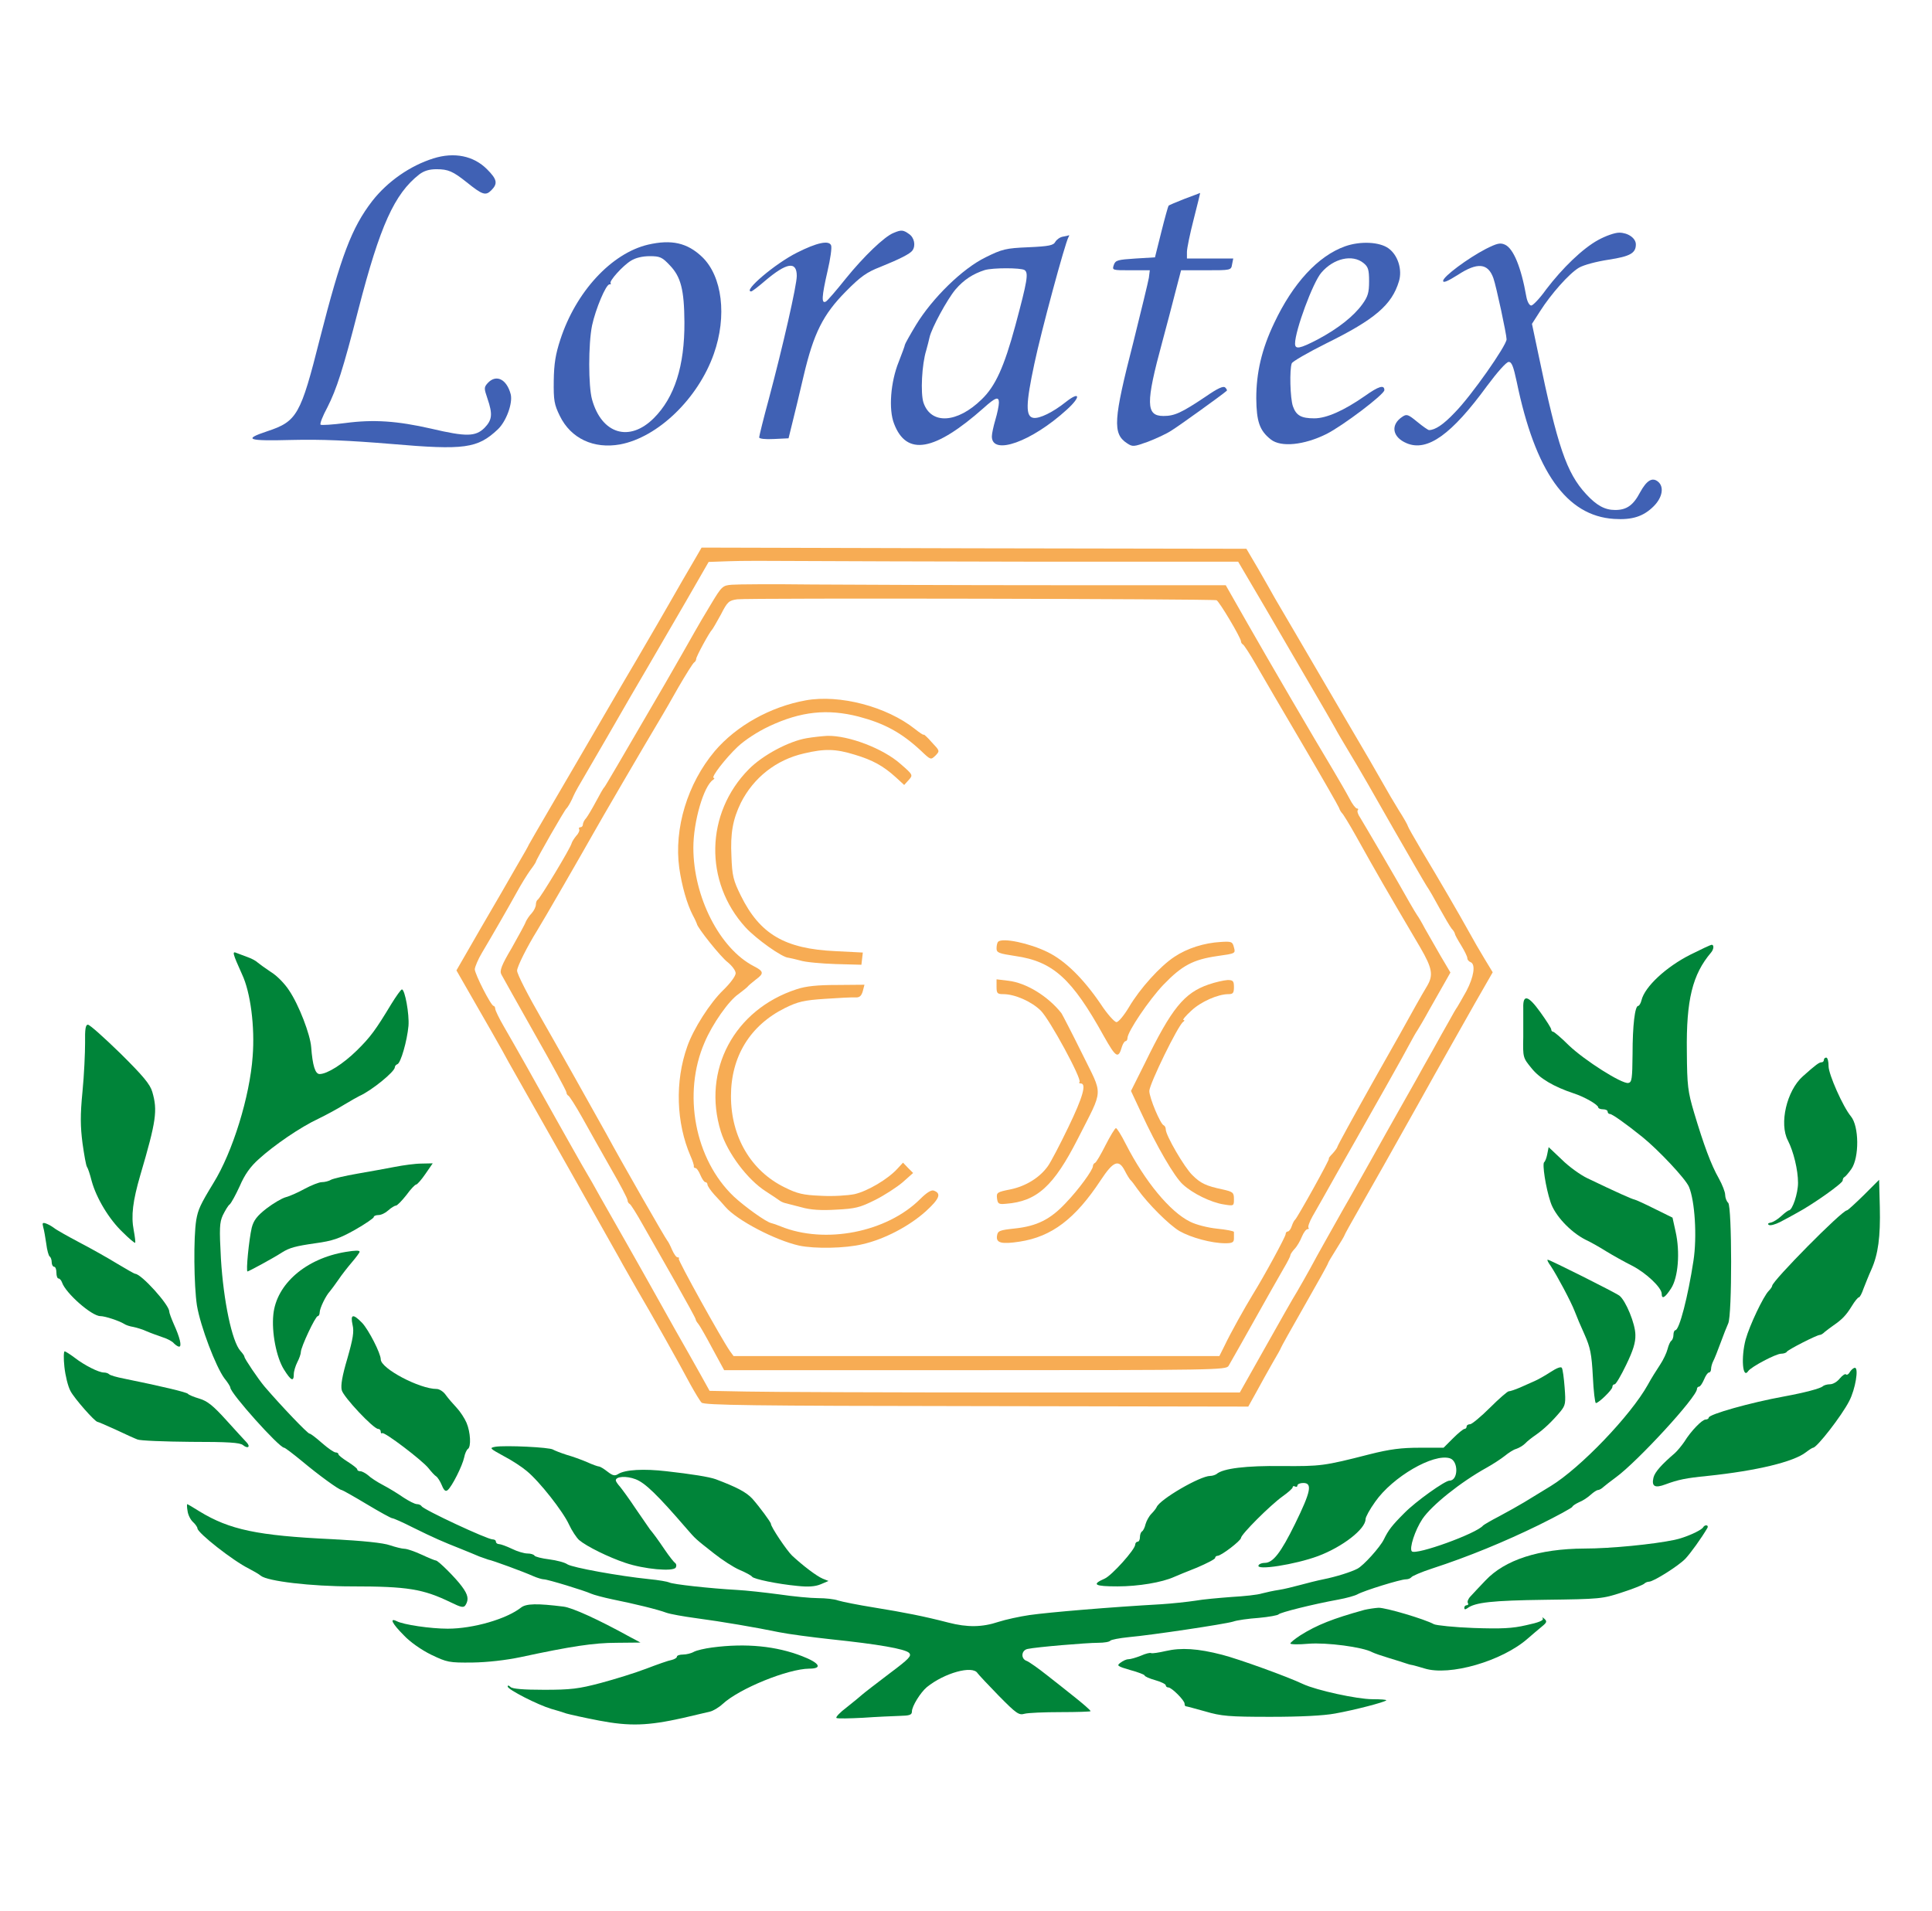 <?xml version="1.0" encoding="utf-8"?>
<!-- Generator: Adobe Illustrator 25.4.1, SVG Export Plug-In . SVG Version: 6.00 Build 0)  -->
<svg version="1.1" id="Calque_1" xmlns="http://www.w3.org/2000/svg" xmlns:xlink="http://www.w3.org/1999/xlink" x="0px" y="0px"
	 viewBox="0 0 822 813" style="enable-background:new 0 0 822 813;" xml:space="preserve">
<style type="text/css">
	.st0{fill:#4061B4;}
	.st1{fill:#F7AC54;}
	.st2{fill:#008439;}
</style>
<path class="st0" d="M184.4,67.4c-9.9,3.1-19.5,9.8-26,18.1c-8.8,11.4-13.3,23.4-22.3,58.6c-8.2,32.5-9.7,35.2-22.4,39.4
	c-10.5,3.5-8.4,4.2,10.5,3.7c12.6-0.3,24.1,0.2,42.3,1.7c31.2,2.7,36.7,1.9,45.3-6.2c3.6-3.4,6.4-11.1,5.5-14.9
	c-1.7-6.5-6.2-8.7-9.8-4.8c-1.6,1.8-1.6,2.2-0.1,6.6c2.3,6.7,2,9.1-1.3,12.5c-3.8,3.7-7.7,3.8-22.6,0.3c-14.5-3.3-24.5-4-36.6-2.4
	c-5.4,0.7-10.2,1-10.5,0.7c-0.4-0.4,0.9-3.7,2.9-7.4c3.9-7.7,6.6-15.9,13.2-41.7c9.2-35.6,15.3-49.1,25.9-57.4
	c2-1.5,4.2-2.2,7.3-2.2c5,0,7,0.9,12.8,5.5c6.7,5.4,8.1,5.9,10.5,3.5c2.9-2.9,2.5-4.7-1.8-9C201.5,66.3,193.3,64.6,184.4,67.4z"/>
<path class="st0" d="M504,84.6c-3.6,1.4-6.6,2.7-6.8,2.9c-0.2,0.2-1.6,5.2-3.1,11.2l-2.7,10.8l-8.3,0.5c-7.5,0.5-8.5,0.7-9.2,2.7
	c-0.8,2.3-0.7,2.3,7.2,2.3h8.1l-0.4,3.2c-0.3,1.8-3.3,14.1-6.6,27.4c-8.5,33.1-8.9,38.9-2.7,43c2.4,1.6,2.9,1.5,8.8-0.6
	c3.4-1.3,8-3.4,10.1-4.8c3.1-1.9,21.6-15.2,23.5-16.9c0.3-0.2,0-0.8-0.6-1.4c-0.8-0.8-3.2,0.3-8.4,3.9c-10.3,6.9-13.2,8.2-17.9,8.2
	c-7.5,0-7.6-5.4-0.5-31.5c1.8-6.6,4.3-16.2,5.6-21.3l2.4-9.2h10.6c10.6,0,10.7,0,11.1-2.5l0.5-2.5h-9.8H505v-2.8
	c0-1.5,1.3-7.8,2.9-14c1.6-6.2,2.8-11.2,2.7-11.1C510.6,82.1,507.6,83.3,504,84.6z"/>
<path class="st0" d="M380.2,99.1c-3.9,1.5-12.8,10.1-20.4,19.5c-3.9,4.9-7.7,9.3-8.4,9.7c-2,1.1-1.8-2.1,0.7-13
	c1.2-5.1,1.9-10,1.5-10.9c-0.9-2.3-6.2-1.1-14.5,3.1c-9.4,4.7-23.2,16.5-19.5,16.5c0.4,0,3-2,5.9-4.5c9.2-7.8,13.5-8.5,13.5-2.1
	c0,4-5.8,29.5-11.9,52.4c-2.3,8.4-4.1,15.8-4.1,16.3c0,0.6,2.6,0.9,6.2,0.7l6.3-0.3l1.6-6.5c0.9-3.6,3.1-12.6,4.8-20
	c4.3-18.3,8.3-26.2,18-36c6.2-6.3,8.9-8.2,14.6-10.4c8.4-3.4,12.7-5.6,13.7-7c1.5-2.1,0.8-5.5-1.4-7
	C384.3,97.8,383.5,97.7,380.2,99.1z"/>
<path class="st0" d="M680,102.1c-6.6,3.6-15.2,11.9-22.2,21.1c-2.7,3.8-5.6,6.8-6.3,6.8c-0.8,0-1.7-1.6-2.1-3.8
	c-2.2-12.5-5.5-20.5-9.1-22.1c-2-0.9-3.3-0.6-8.1,1.8c-7.7,4-18.2,11.8-18.2,13.6c0,1,1.9,0.2,6.2-2.5c8.4-5.5,12.9-5.1,15.2,1.4
	c1.2,3.4,5.6,23.9,5.6,26c-0.1,2.7-14.9,23.9-22,31.1c-4.8,5.1-8.4,7.5-11,7.5c-0.4,0-2.7-1.6-5-3.5c-3.9-3.2-4.5-3.4-6.3-2.2
	c-5.2,3.4-4.4,8.7,1.8,11.3c8.8,3.7,19.1-3.7,34.2-24.4c4.4-5.9,8.2-10.2,9.2-10.2c1.3,0,2,1.9,3.4,8.4
	c7.9,38.3,21.2,57.1,41.4,58.4c7.7,0.5,12.5-1,16.9-5.4c3.7-3.7,4.5-8.2,1.9-10.4c-2.5-2.1-4.9-0.6-7.7,4.5
	c-2.9,5.5-5.7,7.5-10.6,7.5c-4.4,0-7.9-1.9-12.4-6.8c-8.3-9-12.1-20.1-20.3-59.6l-2.7-12.8l3.4-5.3c4.7-7.4,12.4-16.1,16.6-18.6
	c2.1-1.2,7.4-2.6,12.6-3.4c9.2-1.4,11.6-2.8,11.6-6.5c0-2.7-3.4-5-7.1-5C687,99,683.1,100.4,680,102.1z"/>
<path class="st0" d="M452.2,100.7c-1.2,0.2-2.6,1.2-3.2,2.2c-0.8,1.5-2.6,1.9-11.4,2.3c-9.7,0.4-11.2,0.8-18.3,4.3
	c-9.8,4.8-22.6,17.3-29.6,28.8c-2.6,4.3-4.7,8.1-4.7,8.4c0,0.4-1.2,3.6-2.6,7.2c-3.5,8.6-4.4,20.3-2,26.4
	c5.3,13.9,17.2,11.8,38.1-6.7c5.1-4.6,6.5-5,6.5-2.3c0,1.3-0.7,4.6-1.5,7.3c-0.8,2.7-1.5,5.9-1.5,7.1c0,8.3,16.9,2.3,31.9-11.4
	c6.1-5.5,5.7-8.1-0.5-3.2c-5.4,4.3-11.1,7.1-13.7,6.7c-3.4-0.5-3.3-5.8,0.4-23.1c2.8-13.4,13.1-51.5,14.5-53.8
	c0.3-0.5,0.4-0.8,0.2-0.8C454.6,100.2,453.5,100.5,452.2,100.7z M435.9,114.9c1.8,1.2,1.2,4.6-3.9,23.6
	c-4.8,17.7-8.5,25.8-14.3,31.4c-10.4,10.2-21.6,10.9-24.8,1.4c-1.3-4-0.7-16.3,1.2-22.3c0.5-1.9,1.2-4.4,1.4-5.5
	c0.9-4,7.5-16.1,11-20.3c3.6-4.2,7.5-6.7,12.5-8.3C422.5,113.9,434.2,113.9,435.9,114.9z"/>
<path class="st0" d="M275.7,104.1c-15.6,3.7-30.7,20.1-37.3,40.4c-2,6.1-2.7,10.2-2.8,17.5c-0.1,8.4,0.2,10.1,2.6,15
	c4.7,9.6,14.4,14.1,25.6,12.1c16.1-3,33.2-19.5,39.9-38.5c5.7-16.1,3.6-33.1-5-41.3C292.4,103.3,285.7,101.8,275.7,104.1z
	 M285,112.9c4.7,4.9,6.1,10.4,6.2,24.2c0.1,18.6-4.2,32-13,40.8c-10.4,10.4-22.2,6.8-26.3-7.9c-1.6-5.7-1.6-23.6,0-31.5
	c1.5-7,5.9-17.5,7.4-17.5c0.6,0,0.8-0.2,0.5-0.5c-0.8-0.8,5.2-7.5,8.7-9.6c1.9-1.2,4.9-1.9,7.9-1.9C280.8,109,281.7,109.4,285,112.9
	z"/>
<path class="st0" d="M572.3,104.8c-11.5,4.1-22.2,15.7-30.2,32.7c-5.3,11.1-7.6,21.1-7.6,32c0.1,9.9,1.4,13.7,6.2,17.5
	c4.3,3.4,14.1,2.4,23.6-2.3c7-3.5,24.7-16.9,24.7-18.7c0-2.4-2.4-1.7-8.3,2.5c-8.9,6.2-16.3,9.5-21.5,9.5c-5.6,0-7.7-1.2-9.1-5.1
	c-1.2-3.4-1.5-15.7-0.5-18.3c0.3-0.8,6.9-4.6,14.7-8.5c20.7-10.2,27.9-16.4,30.9-26.4c1.5-4.9-0.4-11.1-4.4-14
	C587,102.9,578.8,102.5,572.3,104.8z M580.1,111.9c2,1.6,2.4,2.8,2.4,7.8c0,4.8-0.5,6.5-2.9,9.8c-3.7,5.1-10.3,10.3-18.9,14.9
	c-7.7,4-9.7,4.4-9.7,1.8c0-5.5,7.6-26.1,11.2-30.2C567.4,109.9,575.4,108.1,580.1,111.9z"/>
<path class="st1" d="M296.6,236.3c-4.2,7.2-9,15.4-11.4,19.7c-1.4,2.5-7.9,13.7-14.5,25c-6.7,11.3-15,25.7-18.7,32
	c-3.7,6.3-11.2,19.3-16.8,28.8c-5.6,9.6-10.2,17.5-10.2,17.6c0,0.2-2.3,4.3-5.2,9.2c-2.8,4.9-9.7,16.9-15.4,26.6l-10.2,17.7
	l8.2,14.3c4.6,7.9,9.6,16.8,11.3,19.8c1.6,3,3.9,7.1,5,9c6.9,12.1,40.3,71.3,44.6,79c1.6,3,5.2,9.2,7.8,13.8
	c5.9,10,17.9,31.3,22.6,40.2c2,3.6,4.1,7.1,4.8,7.8c1,1.1,21.6,1.4,116.9,1.5l115.7,0.2l3.5-6.3c1.9-3.5,5-9.1,6.9-12.4
	c1.9-3.2,3.5-6.1,3.5-6.3s4.5-8.3,10-17.9c5.5-9.6,10-17.7,10-18c0-0.3,1.6-3,3.5-6c1.9-3,3.5-5.7,3.5-5.9c0-0.3,3.1-5.8,6.8-12.3
	c3.8-6.6,14.7-25.9,24.2-42.9c9.5-17.1,20.7-36.8,24.7-43.9l7.4-12.9l-3.4-5.6c-1.9-3.1-4.9-8.3-6.7-11.6
	c-4.2-7.6-12.7-22.2-20.2-34.7c-3.2-5.4-5.8-10-5.8-10.3c0-0.3-1.7-3.4-3.9-6.8c-2.1-3.4-5.1-8.5-6.7-11.4c-1.6-2.9-8.6-15-15.7-27
	c-7-12-13.4-22.9-14.2-24.3s-4.2-7.2-7.6-13c-3.4-5.8-7.2-12.3-8.5-14.5c-1.2-2.2-4.4-7.8-7.1-12.5l-5-8.5l-115.9-0.2L298.5,233
	L296.6,236.3z M443.2,239h83.6l5.7,9.7c3.2,5.4,8.1,13.8,11,18.8c2.9,4.9,9.2,15.9,14.1,24.2c4.9,8.4,9.6,16.5,10.4,18
	c0.8,1.6,3.8,6.6,6.6,11.3c2.9,4.7,10.9,18.6,17.9,31c7.1,12.4,13.6,23.6,14.5,25c1,1.4,3.4,5.6,5.5,9.5c2.1,3.8,4.4,7.7,5.1,8.6
	c0.8,0.8,1.4,1.9,1.4,2.2c0,0.4,1.2,2.6,2.7,5c1.4,2.3,2.6,4.7,2.6,5.4c0,0.7,0.6,1.4,1.4,1.7c2.2,0.9,1.4,6.2-1.8,12.3
	c-1.8,3.2-3.5,6.2-3.9,6.8c-0.4,0.5-2,3.2-3.5,6c-1.6,2.7-4.7,8.4-7,12.5s-5.5,9.7-7,12.5c-1.5,2.7-4.5,7.9-6.5,11.5
	s-4.8,8.5-6.2,11c-2.8,5-10.2,18.3-13.4,23.9c-1.1,2-3.3,5.8-4.9,8.6c-1.5,2.7-4.8,8.5-7.2,12.8c-2.4,4.2-5.5,9.9-6.9,12.5
	c-1.4,2.6-3.9,6.9-5.5,9.7c-1.7,2.7-7.8,13.5-13.7,24l-10.7,19h-97c-53.4,0-104.1-0.2-112.8-0.4l-15.8-0.3l-4-7.2
	c-2.2-3.9-7-12.5-10.8-19.1c-3.7-6.6-8.1-14.5-9.8-17.5c-1.7-3-6.6-11.8-11-19.5c-4.4-7.7-9.3-16.3-10.8-19c-1.5-2.8-5.1-9.1-8-14
	c-2.8-5-7.8-13.7-11-19.5c-8.6-15.5-17.7-31.6-22-39c-2.1-3.6-3.8-7.1-3.8-7.8c0-0.6-0.4-1.2-0.7-1.2c-1.1,0-8-13.6-8-15.6
	c0.1-1.1,1.4-4.2,3-6.9c4.7-7.9,11.2-19.2,14.9-25.9c1.8-3.3,4.4-7.5,5.7-9.3c1.3-1.7,2.4-3.4,2.4-3.6c0-0.8,12.3-22.2,13-22.7
	c0.4-0.3,1.5-2.1,2.4-4c0.8-1.9,2-4.2,2.5-5c0.5-0.8,6-10.3,12.2-21c6.1-10.7,14-24.2,17.4-30c3.4-5.8,10.6-18.2,16.1-27.7l9.9-17.2
	l8.5-0.3c4.7-0.2,17.7-0.2,29-0.1C350.3,238.8,397.1,238.9,443.2,239z"/>
<path class="st1" d="M311.4,248.8c-3.9,0.3-4.3,0.6-8.8,8.1c-2.6,4.3-5.7,9.5-6.9,11.7c-2,3.6-7.8,13.7-12.8,22.4
	c-19.2,33-25.4,43.6-25.8,44c-0.4,0.3-1.9,3-3.5,6c-1.6,3-3.5,6.2-4.2,7.1c-0.8,0.8-1.4,2.1-1.4,2.7c0,0.7-0.5,1.2-1.1,1.2
	c-0.5,0-0.8,0.4-0.5,0.8c0.3,0.5-0.2,1.8-1.2,2.8c-0.9,1.1-1.8,2.5-2,3.2c-0.3,1.8-13.5,23.6-14.4,24c-0.4,0.2-0.8,1.1-0.8,2.1
	c0,0.9-0.8,2.6-1.8,3.7c-1,1-2.1,2.7-2.5,3.6c-0.3,1-3.1,6-6,11.2c-4.4,7.4-5.2,9.7-4.4,11.2c0.5,1,7,12.5,14.3,25.5
	c7.4,13,13.4,24.1,13.4,24.7s0.4,1.2,0.8,1.4c0.4,0.1,3.1,4.3,5.9,9.3c2.7,4.9,8.2,14.6,12.1,21.5c4,6.9,7.2,13,7.2,13.7
	c0,0.6,0.4,1.3,0.8,1.5c0.5,0.1,3.1,4.3,5.9,9.3c2.8,4.9,9,15.8,13.7,24.1c4.7,8.3,8.6,15.4,8.6,15.8c0,0.4,0.5,1.2,1.1,1.9
	s3.3,5.4,6,10.5l5,9.2h106.7c102.2,0,106.8-0.1,107.9-1.8c0.9-1.6,6.3-11,18.1-32.1c1.4-2.5,3.8-6.7,5.3-9.3
	c1.6-2.7,2.9-5.2,2.9-5.7c0-0.4,0.8-1.6,1.8-2.7c1-1,2.4-3.4,3.1-5.2c0.7-1.7,1.8-3.2,2.4-3.2c0.6,0,0.7-0.3,0.4-0.6
	c-0.3-0.4,0.4-2.5,1.7-4.8c1.3-2.2,6.2-10.9,10.8-19.1c4.7-8.3,11.5-20.2,15-26.5c3.6-6.3,7.8-13.8,9.3-16.5
	c1.6-2.8,4.2-7.5,5.8-10.5c1.6-3,3.3-6,3.7-6.5c0.4-0.6,2.8-4.6,5.2-9c2.5-4.4,5.5-9.7,6.7-11.8l2.2-3.9l-4.2-7.1
	c-2.3-4-5.3-9.2-6.7-11.7c-1.3-2.5-2.8-5-3.2-5.5c-0.4-0.6-1.9-3-3.3-5.5c-4.6-8.3-19.4-33.5-21-36.1c-1-1.4-1.4-2.9-1-3.2
	c0.3-0.4,0.2-0.7-0.4-0.7c-0.5,0-2-1.9-3.2-4.3c-1.2-2.3-4.4-7.8-7-12.2c-8-13.3-27.1-46-36.6-62.7l-9-15.8h-73
	c-40.1,0-86.5-0.2-103-0.3C329,248.5,313.7,248.6,311.4,248.8z M517.6,255.4c1.1,0.4,10.4,16,10.4,17.5c0,0.5,0.4,1.1,0.8,1.3
	c0.4,0.1,3,4.1,5.7,8.8c2.7,4.7,11.5,19.8,19.7,33.7c8.1,13.8,15.1,26,15.5,27c0.3,1,1,2,1.3,2.3c0.4,0.3,3,4.5,5.8,9.5
	c9.6,17.2,12.2,21.7,27.5,47.7c5.1,8.8,5.6,11.7,2.9,16.3c-1,1.6-3.2,5.5-4.9,8.5c-1.6,3-9.8,17.6-18.2,32.4
	c-8.3,14.8-15.1,27.2-15.1,27.6c0,0.3-0.9,1.6-2,2.8c-1.2,1.2-1.9,2.2-1.6,2.2c0.6,0-13.5,25.3-14.4,26c-0.4,0.3-1,1.5-1.4,2.7
	c-0.4,1.3-1.2,2.3-1.7,2.3s-0.9,0.5-0.9,1.1c0,1.1-9.2,18-14.1,25.9c-3.4,5.6-9.3,16.1-12,21.8l-2.1,4.2H415.4H312.1l-1.6-2.2
	c-3.6-5.2-22.2-38.7-21.7-39.2c0.3-0.4,0.1-0.6-0.5-0.6c-0.6,0-1.6-1.5-2.4-3.3c-0.7-1.7-1.6-3.4-1.9-3.7c-0.6-0.5-19.8-34-26-45.5
	c-3.4-6.2-23.7-42.3-27.3-48.5c-6-10.4-10.7-19.5-10.7-21c0-1.7,4.4-10.4,8.5-17c2.4-3.8,19.5-33.5,24-41.5
	c2.5-4.5,20.6-35.6,29.5-50.5c0.5-0.8,3.5-6,6.6-11.5c3.2-5.5,6.2-10.3,6.7-10.6s0.9-1,0.9-1.5c-0.1-0.9,5.7-11.5,6.7-12.4
	c0.3-0.3,2-3.2,3.8-6.5c2.8-5.5,3.4-6,7-6.5C318,254.4,515.9,254.8,517.6,255.4z"/>
<path class="st1" d="M342.8,298c-15,2.7-29.5,10.8-38.7,21.6c-11.6,13.8-17.4,32.9-15.1,49.7c1.1,7.7,3.3,15.4,5.8,20.2
	c0.9,1.6,1.6,3.3,1.7,3.6c0.1,1.5,10.2,14.2,13.2,16.4c1.8,1.5,3.3,3.5,3.3,4.6c0,1.2-2.3,4.3-5.3,7.2c-5.6,5.4-12.7,16.5-15.3,24
	c-5.3,14.9-4.7,32.5,1.4,46.6c0.9,2,1.5,3.9,1.4,4.3c-0.1,0.5,0.2,0.8,0.7,0.8s1.4,1.3,2.1,3c0.7,1.6,1.6,3,2.1,3s0.9,0.5,0.9,1
	c0,0.6,1.3,2.5,2.9,4.3c1.6,1.7,3.8,4.1,4.8,5.3c5,5.7,21.1,14.1,31.3,16.4c6.7,1.4,19.6,1.2,27-0.6c9.3-2.1,19.9-7.7,26.9-14
	c5.9-5.4,6.7-7.6,3.4-8.8c-1-0.4-3,0.8-5.7,3.5c-14.3,14.3-40.6,19.4-59.5,11.7c-1.4-0.6-3.2-1.2-4-1.4c-2.1-0.4-11.3-7-15.9-11.3
	c-16.6-15.8-21.9-43.8-12.4-65.6c3.3-7.8,10.3-17.8,14.5-20.6c1.7-1.3,3.5-2.7,3.8-3.1s1.9-1.8,3.6-3.1c3.4-2.5,3.3-3.4-1-5.6
	c-14.5-7.5-25.7-29.5-25.7-50.4c0-11.1,4.4-26.3,8.4-28.9c0.6-0.4,0.7-0.8,0.3-0.8c-1.5,0,5-8.4,10.2-13.3c3.1-2.9,8.5-6.4,13.4-8.7
	c13.4-6.3,24.7-7.5,38-4.1c11,2.9,18.2,6.8,26.5,14.5c4.2,4,4.2,4,6.2,2.1c1.9-2,1.9-2-1.6-5.7c-1.8-2.1-3.4-3.5-3.4-3.2
	c0,0.3-1.7-0.8-3.7-2.4C377.2,300.6,357.2,295.4,342.8,298z"/>
<path class="st1" d="M343.2,314.1c-7.6,1.3-18.7,7.2-24.6,13.2c-18.5,18.7-19.1,47.9-1.4,67.3c4.6,5,15.6,12.8,18.2,12.9
	c0.6,0.1,2.9,0.6,5.1,1.2c2.2,0.7,9,1.3,15,1.5l11,0.3l0.3-2.6l0.3-2.6l-11.8-0.6c-21.4-1-32-7.2-40.1-23.6c-3.2-6.5-3.7-8.4-4-16.7
	c-0.5-9.9,0.6-15.8,4-22.8c5.4-10.7,15-18.3,26.8-21c8.8-2.1,13.5-2,21.6,0.5c7.7,2.3,12.2,4.8,17.5,9.6l3.6,3.3l1.9-2.1
	c1.9-2.1,1.9-2.2-3.4-6.8c-7.4-6.6-22.1-12.2-31.2-12C350.1,313.2,346.1,313.6,343.2,314.1z"/>
<path class="st1" d="M424.7,400.7c-0.4,0.3-0.7,1.6-0.7,2.8c0,1.9,0.9,2.2,8.1,3.3c15.9,2.3,24,9.6,37.5,34c5.3,9.4,6.2,9.9,7.8,4.4
	c0.4-1.2,1.1-2.2,1.5-2.2c0.4,0,0.8-0.6,0.8-1.3c0-2.7,9.2-16.3,15.3-22.7c7.9-8.2,12.6-10.7,22.9-12.2c7.8-1.1,7.8-1.1,7.1-3.7
	c-0.6-2.4-1-2.6-5.6-2.3c-7.1,0.4-14.3,2.7-19.7,6.3c-6.1,4-14.7,13.5-19.4,21.5c-2.1,3.5-4.5,6.4-5.3,6.3c-0.8,0-3.9-3.4-6.7-7.7
	c-7.5-11-15.2-18.5-22.6-22.1C438,401.3,426.5,398.9,424.7,400.7z"/>
<path class="st1" d="M424,419.9c0,2.7,0.3,3.1,2.8,3.1c5,0,12,3.1,16,7c3.9,3.9,17.6,29.2,16.5,30.4c-0.4,0.3-0.1,0.6,0.5,0.6
	c2.6,0,0.9,5.9-5.3,18.7c-3.5,7.3-7.4,14.7-8.6,16.4c-3.5,5-9.6,8.7-16.1,10c-5.5,1.1-5.9,1.3-5.6,3.8c0.3,2.3,0.7,2.6,3.8,2.3
	c13.2-1,20.3-7.5,30.6-27.7c11.1-21.9,10.8-17.8,1.8-36.2c-4.3-8.7-8.3-16.4-8.8-17.2c-5.7-7.2-14.9-12.9-22.6-13.8l-5-0.6V419.9z"
	/>
<path class="st1" d="M514.2,418.9c-10.4,3.6-15.7,10.1-27.1,33.5l-5.9,11.8l4.3,9.2c6.6,14.3,14.2,27.4,17.8,30.6
	c4.1,3.8,12,7.7,17.5,8.5c4.2,0.7,4.2,0.6,4.2-2.3c0-2.8-0.4-3.1-4.8-4.1c-7.1-1.5-9.4-2.6-12.9-6.1c-3.4-3.3-11.3-16.9-11.3-19.4
	c0-0.8-0.4-1.6-0.9-1.8c-1.4-0.5-6.1-11.7-6.1-14.6c0-2.9,12.3-28.1,14.4-29.4c0.6-0.4,0.7-0.8,0.1-0.8c-0.5,0,1-1.8,3.3-3.9
	c4.1-3.9,11.4-7.1,15.9-7.1c1.9,0,2.3-0.5,2.3-3c0-2.6-0.4-3-2.7-3C520.7,417.1,517.1,417.9,514.2,418.9z"/>
<path class="st1" d="M339,420.9c-26.6,8.6-40.4,34.5-32.3,60.6c2.9,9.2,11.3,20.4,19.1,25.4c2.6,1.7,5.2,3.4,5.7,3.8
	c0.6,0.5,1.7,1,2.5,1.2c0.8,0.2,4,1,7,1.8c3.8,1.1,8.4,1.4,14.8,1c8.1-0.4,10.1-0.9,16.5-4.1c4-2,9.2-5.4,11.7-7.5l4.5-4l-2.2-2.2
	l-2.1-2.2l-2.4,2.6c-4,4.4-12.6,9.5-18.2,10.8c-3,0.6-9.3,1-14.3,0.7c-7.6-0.3-10.1-0.9-15.5-3.6c-14.3-7-22.8-21.5-22.8-38.8
	c0-16.8,8.1-30.1,23-37.5c5.5-2.7,8-3.3,17-3.9c5.8-0.4,11.6-0.7,12.9-0.6c1.8,0.1,2.6-0.6,3.2-2.7l0.7-2.7l-11.6,0.1
	C347.8,419.1,342.9,419.6,339,420.9z"/>
<path class="st1" d="M470.4,487.2c-2,4-4,7.4-4.5,7.6c-0.5,0.2-0.9,0.8-0.9,1.4c0,1.6-6.1,10-11.5,15.6c-6.5,7-12.3,9.9-21.6,10.9
	c-6.6,0.7-7.4,1-7.7,3.1c-0.5,3.1,1.9,3.7,9.7,2.5c13.6-2.1,23.6-9.7,34.4-26.1c5.4-8.2,7.7-9.1,10.3-4c0.9,1.8,2,3.5,2.3,3.8
	c0.4,0.3,1.8,2.1,3.1,4c4.3,6.1,13.3,15.1,17.8,17.8c4.9,2.8,13.7,5.2,19.5,5.2c3,0,3.7-0.4,3.7-2c0-1.1,0-2.3,0-2.8
	c0-0.4-3.2-1-7.1-1.4c-4-0.4-9.1-1.7-11.6-3c-8.5-4.2-19.1-17-27.3-33c-1.9-3.8-3.8-6.8-4.2-6.8C474.4,480,472.4,483.3,470.4,487.2z
	"/>
<path class="st2" d="M719.2,406.2c-10.3,5.2-19.4,13.6-20.8,19.4c-0.3,1.3-1,2.4-1.4,2.4c-1.4,0-2.4,8.3-2.4,20.5
	c-0.1,10.6-0.3,12-1.8,12.3c-2.7,0.5-18.6-9.6-25.3-16c-3.2-3.2-6.3-5.8-6.7-5.8c-0.4,0-0.8-0.4-0.8-1c0-0.5-2.1-3.8-4.7-7.4
	c-5.1-7.1-7.4-7.7-7.2-1.7c0,2,0,7.6,0,12.4c-0.2,8.7-0.1,8.8,3.5,13.2c3.5,4.4,9.5,7.9,17.9,10.7c4.7,1.5,10.5,4.9,10.5,6
	c0,0.4,0.9,0.8,2,0.8c1.1,0,2,0.4,2,1c0,0.5,0.4,1,1,1c0.9,0,6.6,4,13.8,9.8c6.8,5.5,18.4,17.8,19.8,21.2c2.5,5.9,3.5,21.2,1.9,31.5
	c-2.3,15.1-6,29.5-7.7,29.5c-0.4,0-0.8,0.9-0.8,1.9c0,1.1-0.4,2.2-0.9,2.6c-0.5,0.3-1.2,1.9-1.6,3.5c-0.4,1.6-1.8,4.6-3.2,6.7
	c-1.4,2.1-3.8,5.9-5.2,8.5c-7.3,13.1-28.7,35.4-41.3,43.1c-3.8,2.3-8.9,5.4-11.3,6.9c-2.5,1.5-7.3,4.2-10.7,6
	c-3.5,1.8-6.5,3.6-6.8,3.9c-2.7,3.4-28.5,12.7-30.3,11c-1.2-1.2,1.3-9,4.5-13.8c4-5.9,16.3-15.7,27.3-21.8c2.7-1.5,6.2-3.8,7.7-5
	c1.6-1.3,3.7-2.7,4.9-3c1.2-0.4,2.9-1.4,3.8-2.3c0.9-1,3-2.6,4.6-3.7c3.3-2.3,6.9-5.7,10.4-9.9c2.2-2.7,2.3-3.6,1.8-10.2
	c-0.3-4-0.8-7.8-1.2-8.4c-0.4-0.6-2.2,0.1-4.8,1.8c-2.3,1.5-5.3,3.2-6.7,3.8c-1.4,0.6-4.2,1.9-6.3,2.8c-2.1,0.9-4.2,1.6-4.8,1.6
	c-0.5,0-4.1,3.1-8,7c-3.8,3.8-7.7,7-8.4,7c-0.8,0-1.5,0.4-1.5,1c0,0.5-0.4,1-0.9,1s-2.7,1.8-4.9,4l-4,4h-10.1
	c-7.8,0-12.7,0.6-21.4,2.8c-19.5,5-20.8,5.1-37.2,5c-15.3-0.2-25.2,1-27.9,3.4c-0.6,0.4-1.8,0.8-2.7,0.8c-4.3,0-21.5,10-22.8,13.3
	c-0.2,0.5-1.2,1.8-2.2,2.8s-2.1,3-2.5,4.4c-0.3,1.4-1,2.8-1.5,3.1c-0.5,0.3-0.9,1.4-0.9,2.5c0,1-0.4,1.9-1,1.9c-0.5,0-1,0.6-1,1.2
	c0,2.1-10,13.2-13,14.5c-5.7,2.5-4.4,3.3,5.5,3.3c8.9,0,18.9-1.7,24-4c1.1-0.5,5.5-2.3,9.8-4c4.2-1.8,7.7-3.6,7.7-4.1s0.5-0.9,1-0.9
	c1.6,0,9.9-6.4,10-7.6c0-1.5,12.4-13.9,17.7-17.7c2.4-1.7,4.3-3.4,4.3-3.9s0.5-0.6,1-0.3c0.6,0.3,1,0.1,1-0.4c0-0.6,1.1-1.1,2.5-1.1
	c4,0,3.2,3.7-3.5,17.4c-6.1,12.4-9.4,16.6-12.9,16.6c-1.1,0-2.3,0.4-2.6,1c-1.5,2.4,15.6-0.3,25.3-3.9c10.4-3.9,20.2-11.5,20.2-15.7
	c0-0.9,1.8-4.2,4.1-7.4c7.4-10.6,24.8-20.7,31.8-18.5c3.7,1.2,3.6,9.5-0.2,9.5c-1.9,0-14.3,8.8-19.2,13.8c-5.4,5.4-6.8,7.3-8.7,11.2
	c-1.6,3.3-8.7,11.2-11.3,12.5c-2.7,1.4-9,3.4-14.5,4.5c-2.5,0.5-6.9,1.6-9.8,2.4c-3,0.8-7,1.8-9.1,2.1c-2.1,0.3-5.3,1-7.2,1.5
	c-1.8,0.6-7.6,1.2-12.9,1.5c-5.2,0.4-12.2,1-15.5,1.6c-3.3,0.5-9.8,1.2-14.5,1.5c-21.3,1.2-47.6,3.4-56,4.6
	c-4.1,0.6-10.1,1.9-13.2,2.9c-6.9,2.3-13.2,2.4-21.3,0.3c-10.4-2.7-18.6-4.3-31.5-6.4c-6.9-1.1-13.8-2.5-15.4-3
	c-1.6-0.6-5.4-1-8.5-1s-10.5-0.7-16.6-1.6c-6-0.8-14.1-1.7-18-1.9c-11-0.6-27.6-2.4-28.8-3.2c-0.6-0.3-4.4-1-8.6-1.4
	c-12.7-1.3-32.5-4.9-34.7-6.3c-1.1-0.8-4.6-1.7-7.7-2.1c-3.2-0.4-6-1.1-6.3-1.6c-0.3-0.5-1.6-0.9-3-0.9c-1.4,0-4.4-0.9-6.6-2
	c-2.3-1.1-4.8-2-5.5-2s-1.3-0.5-1.3-1c0-0.6-0.6-1-1.4-1c-2.3,0-29.3-12.6-30.2-14.1c-0.3-0.5-1.2-0.9-2-0.9c-0.9,0-3.4-1.3-5.7-2.8
	c-2.3-1.6-6.2-4-8.7-5.3c-2.5-1.3-5.4-3.2-6.4-4.2c-1.1-0.9-2.6-1.7-3.3-1.7s-1.3-0.3-1.3-0.8c0-0.4-1.8-1.8-4-3.2s-4-2.8-4-3.2
	c0-0.5-0.6-0.8-1.2-0.8c-0.7,0-3.3-1.8-5.8-4s-4.8-4-5.3-4c-0.8,0-12-11.7-19.2-20.1c-2.6-3.1-8.5-11.8-8.5-12.6
	c0-0.4-0.8-1.5-1.7-2.5c-3.6-4-7.2-21.2-8.3-39.2c-0.7-13-0.6-15.4,0.8-18.5c1-2,2.2-4.1,2.9-4.6c0.7-0.6,2.6-4.1,4.3-7.8
	c2.1-4.9,4.5-8.3,8.1-11.5c6.6-6,17.7-13.6,25.4-17.2c3.3-1.6,8.3-4.3,11-6c2.8-1.7,5.7-3.3,6.5-3.7c5-2.2,15-10.3,15-12.2
	c0-0.5,0.5-1.1,1.1-1.3c1.4-0.5,4.1-9.8,4.7-16.3c0.4-4.9-1.5-15.5-2.8-15.5c-0.4,0-2.4,2.8-4.5,6.2c-6.7,11.1-8.9,14.1-14.7,19.8
	c-5.8,5.7-12.6,10-15.8,10c-1.9,0-3-3.6-3.6-11.5c-0.4-5.3-5.2-17.9-9.4-24.1c-1.8-2.8-5.2-6.3-7.7-7.8c-2.4-1.6-4.9-3.4-5.6-4
	c-0.7-0.7-2.5-1.7-4.2-2.3c-1.6-0.6-3.8-1.4-4.8-1.8c-2-0.9-1.8,0,2.3,9.1c3.6,7.6,5.5,22.4,4.5,34.9c-1.2,17-8.5,40.7-16.7,53.9
	c-5.6,9.2-6.5,11.2-7.3,15.7c-1.2,7.4-1,27.9,0.3,36.4c1.5,8.9,8,26,11.7,31c1.4,1.7,2.5,3.5,2.5,3.9c0,2.4,20.8,25.6,22.9,25.6
	c0.4,0,3.8,2.6,7.7,5.8c6.8,5.7,15.7,12.2,16.8,12.2c0.3,0,5.1,2.7,10.6,6s10.4,6,10.9,6s4.4,1.7,8.7,3.9c9.1,4.5,12.8,6.1,20.4,9.1
	c3,1.2,6.6,2.7,8,3.3c1.4,0.5,3.1,1.1,3.7,1.3c1.8,0.3,15.1,5.2,19.1,7c1.8,0.8,3.9,1.4,4.6,1.4c1.6,0,17.3,4.8,20.1,6.1
	c1.1,0.5,5.2,1.6,9,2.4c9.4,1.9,19.3,4.3,23,5.7c1.7,0.6,7.3,1.6,12.5,2.3c11.3,1.5,25.8,4,35.5,6c3.9,0.8,13.8,2.1,22,3
	c20.1,2.1,31.6,4.1,33.3,5.8c1.2,1.3,0,2.5-8.4,8.8c-5.4,4.1-10.6,8.1-11.5,8.9c-0.9,0.8-3.9,3.3-6.7,5.5c-2.8,2.1-4.8,4.2-4.3,4.5
	s5.6,0.2,11.3-0.1c5.6-0.4,12.7-0.7,15.6-0.8c4.2-0.1,5.2-0.4,5.2-1.9c0-2.2,3.6-8,6.3-10.3c7.5-6.1,19.5-9.4,21.6-6
	c0.5,0.7,4.6,5.1,9.1,9.7c7.4,7.5,8.5,8.3,10.9,7.6c1.4-0.4,8.3-0.7,15.4-0.7c7,0,12.7-0.2,12.7-0.4c0-0.4-3.2-3.2-7.9-6.9
	c-1.8-1.5-6.6-5.2-10.5-8.3c-3.9-3.1-7.9-5.9-8.8-6.2c-2.6-0.9-2.3-4.6,0.5-5.1c3.7-0.8,25-2.6,29.9-2.6c2.6,0,4.9-0.4,5.2-0.9
	c0.3-0.4,3.8-1.1,7.8-1.5c10-0.9,40.6-5.5,44.4-6.6c1.6-0.6,6.6-1.3,11-1.6c4.3-0.4,8.1-1.1,8.4-1.5c0.6-0.8,14.5-4.3,25.5-6.3
	c3.3-0.6,6.9-1.6,8-2.2c2.8-1.6,18.4-6.4,20.6-6.4c1,0,2-0.4,2.4-0.9c0.3-0.5,4.2-2.2,8.8-3.7c15.4-5,31.1-11.5,45.4-18.5
	c7.9-3.9,14.3-7.4,14.3-7.8c0-0.3,1.3-1.2,2.8-1.9c1.6-0.6,3.8-2.1,5-3.2c1.2-1.1,2.6-2,3.1-2s1.6-0.6,2.3-1.3
	c0.7-0.6,3.1-2.5,5.3-4.1c9.2-6.7,34.5-34.2,34.5-37.6c0-0.5,0.4-1,0.9-1s1.4-1.4,2.1-3c0.7-1.7,1.6-3,2.1-3s0.9-0.7,0.9-1.5
	s0.4-2.3,0.9-3.3c0.5-0.9,1.9-4.4,3.1-7.7s2.7-7.1,3.3-8.4c1.7-3.5,1.6-49.6,0-51.3c-0.7-0.6-1.3-2.2-1.3-3.4s-1.2-4.3-2.7-7
	c-3.3-5.8-6.4-14.2-10.5-27.9c-2.7-9.1-3-11.5-3.1-26c-0.3-22.1,2.4-32.9,10.3-42.2c1.2-1.4,1.3-3.3,0.3-3.3
	C727.8,402,723.8,403.9,719.2,406.2z"/>
<path class="st2" d="M36.2,443.7c0,4.3-0.4,13.6-1.1,20.7c-1,10.2-0.9,14.9,0,22c0.7,5,1.5,9.5,1.9,10.1c0.4,0.5,1.3,3.2,2,6
	c2,7.3,7.4,16.3,13.2,21.8c2.7,2.7,5.1,4.7,5.3,4.5s-0.1-2.6-0.6-5.3c-1.2-6.2-0.4-12.5,2.8-23.5c6.8-23.1,7.4-27.5,5.1-35.4
	c-0.9-3.2-3.9-6.8-13.6-16.4c-6.9-6.7-13-12.2-13.8-12.2C36.4,436,36.1,437.9,36.2,443.7z"/>
<path class="st2" d="M776,451c0,0.5-0.4,1-1,1c-1,0-2.4,1-8,6c-6.8,6.1-10.1,20.1-6.3,27.3c2.4,4.7,4.3,12.5,4.3,18
	c0,4.5-2.4,11.7-3.9,11.7c-0.3,0-1.8,1.1-3.2,2.4c-1.4,1.3-3.4,2.6-4.5,2.8c-1.1,0.2-1.5,0.6-0.8,1c0.6,0.4,2.7-0.2,4.7-1.2
	c2.1-1.1,5.3-2.8,7.2-3.9c6.6-3.5,19.5-12.6,19.5-13.8c0-0.6,0.3-1.3,0.8-1.5c0.4-0.2,1.7-1.7,2.9-3.4c3.4-4.9,3.3-18.2-0.2-22.4
	c-3.4-4.1-9.5-17.9-9.5-21.3c0-2-0.4-3.7-1-3.7C776.5,450,776,450.4,776,451z"/>
<path class="st2" d="M658.3,491.1c-0.3,1.6-0.9,3.1-1.3,3.4c-0.9,0.6,0.6,10.7,2.7,17c1.8,5.6,8.4,12.7,14.9,16c2.2,1,6.2,3.3,8.9,5
	c2.8,1.7,7.6,4.4,10.8,6c6.1,3.1,12.7,9.4,12.7,12c0,2.5,1.4,1.7,4-2.3c3-4.6,3.9-15.4,1.9-24.2l-1.3-5.9l-7.5-3.7
	c-4.2-2.1-8.1-3.9-8.7-4c-1.1-0.2-7.4-3-20.1-9.1c-2.9-1.4-7.8-4.9-10.8-7.9l-5.6-5.3L658.3,491.1z"/>
<path class="st2" d="M168,496.5c-3.6,0.7-10.8,2-16,2.9s-10.3,2.1-11.2,2.6c-1,0.6-2.7,1-3.9,1c-1.1,0-4.4,1.3-7.2,2.8
	c-2.9,1.6-6.5,3.2-8.1,3.6c-1.6,0.4-5.3,2.6-8.2,4.8c-4.1,3.2-5.5,5.1-6.3,8.2c-1.2,5.2-2.5,18.6-1.8,18.6c0.5,0,11.2-5.8,14.7-8.1
	c3.2-2,5.8-2.7,14.2-3.9c7.3-1,10.2-2,16.8-5.7c4.4-2.5,8-5,8-5.4c0-0.5,0.9-0.9,2-0.9c1.2,0,3-0.9,4.2-2c1.2-1.1,2.7-2,3.2-2
	c0.6,0,2.6-2.1,4.5-4.5c1.8-2.5,3.7-4.5,4.2-4.5c0.4,0,2.2-2,3.9-4.5l3.1-4.5l-4.8,0.1C176.7,495.1,171.6,495.8,168,496.5z"/>
<path class="st2" d="M793,508.5c-3.6,3.5-6.8,6.5-7.2,6.5c-2.1,0-31.8,30.1-31.8,32.1c0,0.4-0.7,1.4-1.5,2.2
	c-2.3,2.4-8.1,14.6-9.8,20.7c-2,7.6-1.3,17,1.1,13.4c1.2-1.8,11.8-7.4,14-7.4c1.1,0,2.2-0.4,2.4-0.8c0.3-0.8,12.8-7.2,14.1-7.2
	c0.5,0,1.4-0.6,2.1-1.3c0.8-0.6,2.4-1.9,3.6-2.7c3.8-2.6,5.5-4.4,7.9-8.3c1.2-2,2.6-3.7,3-3.7c0.4,0,1.3-1.7,2-3.8
	c0.8-2,2.2-5.6,3.3-8c2.9-6.5,3.9-13.9,3.6-26.6l-0.3-11.6L793,508.5z"/>
<path class="st2" d="M18.4,522.2c0.4,1.3,0.9,4.5,1.3,7.1c0.3,2.6,1,5,1.4,5.3c0.5,0.3,0.9,1.4,0.9,2.5c0,1,0.5,1.9,1,1.9
	c0.6,0,1,1.1,1,2.5s0.4,2.5,0.9,2.5s1.2,0.8,1.5,1.7C27.9,550.2,39,560,42.7,560c2,0,8,2,10.1,3.3c0.7,0.5,2.5,1.1,3.9,1.3
	c1.5,0.3,4.1,1.1,5.8,1.9c1.6,0.7,4.7,1.8,6.7,2.5c2,0.6,4.2,1.8,4.8,2.6c0.7,0.7,1.7,1.4,2.2,1.4c1.3,0,0.3-4-2.3-9.7
	c-1-2.3-1.9-4.7-1.9-5.3c0-2.8-11.9-16-14.5-16c-0.3,0-3.8-2-7.8-4.4c-3.9-2.4-11.2-6.5-16.2-9.1c-4.9-2.6-9.7-5.3-10.5-6
	c-0.8-0.6-2.3-1.5-3.4-1.9C18.1,520.1,17.9,520.3,18.4,522.2z"/>
<path class="st2" d="M147,532.7c-16.9,2.8-29.4,13.7-30.7,26.6c-0.8,7.6,1.3,18.3,4.5,23.4c3,4.8,4.2,5.4,4.2,2
	c0-1.2,0.7-3.5,1.5-5.1c0.8-1.5,1.5-3.5,1.5-4.3c0-2.1,6.2-15.3,7.2-15.3c0.4,0,0.8-0.7,0.8-1.5c0-1.8,2.6-7.2,4.4-9.1
	c0.6-0.7,2.2-2.9,3.6-4.9c1.4-2.1,4-5.4,5.8-7.5c1.7-2,3.2-4,3.2-4.4C153,532,151.2,532,147,532.7z"/>
<path class="st2" d="M659.8,538.7c2.6,3.9,8.6,15.1,10.2,19.3c0.7,1.9,2.6,6.4,4.2,9.9c2.4,5.4,3,8.2,3.5,17.8
	c0.3,6.2,0.9,11.3,1.3,11.3c1.2,0,7-5.7,7-6.8c0-0.7,0.4-1.2,1-1.2c0.5,0,2.7-3.7,4.9-8.3c2.9-6,4-9.4,3.9-12.7
	c0-4.7-4.1-14.6-6.8-16.7c-1.7-1.3-29.6-15.3-30.5-15.3C658.1,536,658.7,537.2,659.8,538.7z"/>
<path class="st2" d="M150,563.7c0.7,2.9,0.2,5.9-2.2,14.3c-2.2,7.4-2.9,11.5-2.4,13.5c0.7,2.9,13.5,16.5,15.5,16.5
	c0.6,0,1.1,0.5,1.1,1.2c0,0.6,0.3,0.9,0.6,0.6c0.8-0.8,17.1,11.6,19.7,14.9c1.2,1.5,2.6,3.1,3.3,3.5c0.6,0.4,1.7,2.1,2.4,3.8
	c0.9,2.2,1.6,2.8,2.5,2c1.8-1.5,6.2-10.2,7-13.9c0.3-1.7,1.1-3.3,1.6-3.6c1.4-0.9,1.1-7.1-0.6-11.1c-0.8-1.9-2.7-4.8-4.2-6.4
	s-3.6-4-4.6-5.4c-1-1.5-2.8-2.6-3.9-2.6c-7.3,0-23.8-8.7-23.8-12.6c0-2.5-5.1-12.5-7.9-15.5C150.2,558.9,149,559.1,150,563.7z"/>
<path class="st2" d="M27.4,581.6c0.4,3.7,1.5,8.3,2.6,10.3C31.6,595,40.4,605,41.5,605c0.3,0,3.7,1.5,7.7,3.3c4,1.9,8.2,3.8,9.3,4.2
	c1.1,0.5,11.3,0.9,22.6,1c16,0,21,0.3,22.3,1.4c2.1,1.7,3.3,0.7,1.5-1.2c-0.8-0.8-4.6-5-8.6-9.4c-5.6-6.2-8.1-8.2-11.5-9.2
	c-2.4-0.7-4.5-1.6-4.8-2c-0.4-0.7-11.5-3.3-27.2-6.5c-3.1-0.6-6-1.4-6.4-1.9c-0.4-0.4-1.4-0.7-2.2-0.7c-2.2,0-8.3-3.1-12.3-6.2
	c-2-1.5-4-2.8-4.4-2.8S27,578,27.4,581.6z"/>
<path class="st2" d="M787.1,583.7c-0.5,1-1.3,1.5-1.7,1.1c-0.3-0.4-1.5,0.4-2.6,1.7c-1.1,1.4-2.9,2.5-4.2,2.5
	c-1.2,0-2.6,0.4-3.1,0.9c-1.1,0.9-7.3,2.6-16.5,4.3c-14.3,2.6-32,7.6-32,9c0,0.4-0.6,0.8-1.3,0.8c-1.5,0-6.2,4.8-9.1,9.5
	c-1.1,1.6-2.9,3.8-4,4.8c-5.6,4.8-8.5,8-9.1,10.4c-0.9,3.8,0.6,4.6,5.1,2.9c5.4-2,8.7-2.7,17.9-3.6c21-2.2,36.7-6,41.9-10.1
	c1.3-1,2.7-1.9,3-1.9c1.6,0,12.2-13.6,15.4-19.9c2.6-5,4.1-14.1,2.4-14.1C788.6,582,787.7,582.8,787.1,583.7z"/>
<path class="st2" d="M210.7,615.6c-2.6,0.5-2.3,0.7,3.5,3.9c3.5,1.8,7.9,4.7,9.9,6.4c5.5,4.5,15.5,17.3,18,22.8
	c1.2,2.6,3.2,5.6,4.3,6.6c3.2,2.7,12.5,7.3,19.7,9.7c7.9,2.7,20.3,3.8,21.4,2c0.4-0.7,0.3-1.5-0.2-1.9c-0.5-0.3-2.5-2.8-4.4-5.6
	c-3.4-5-4.6-6.6-6.4-8.8c-0.5-0.7-3.2-4.6-6-8.7c-2.7-4.1-5.8-8.3-6.7-9.4c-1-1.1-1.8-2.3-1.8-2.7c0-1.7,4.5-2,8.4-0.5
	c4,1.5,9.2,6.5,21.7,21c4,4.6,3.7,4.3,11.7,10.6c3.4,2.7,8.3,5.9,10.9,7s5,2.4,5.3,2.9c0.7,1,10.8,3.1,19.2,3.9
	c4.7,0.5,7.6,0.3,10-0.7l3.3-1.4l-2.5-1c-2.6-1.1-8.5-5.6-13-9.8c-2.3-2.2-9-12.2-9-13.5c0-0.7-4.9-7.3-7.9-10.7
	c-2.6-2.8-6.6-4.9-15.6-8.3c-2.8-1-10.3-2.2-21-3.4c-9.5-1.1-17.5-0.7-20.5,1.2c-1.4,0.9-2.3,0.7-4.5-1c-1.5-1.2-3.2-2.2-3.6-2.2
	c-0.5,0-2.8-0.8-5.2-1.9c-2.3-1-6.2-2.4-8.7-3.1c-2.5-0.8-5-1.8-5.7-2.2C234,615.8,214.9,614.9,210.7,615.6z"/>
<path class="st2" d="M79.8,642.9c0.2,1.7,1.3,3.8,2.3,4.7c1,0.9,1.9,2.2,1.9,2.7c0,1.9,15.1,13.8,22,17.2c1.9,1,4.2,2.3,5,3
	c2.9,2.3,21.3,4.5,38.7,4.5c23.8,0,30.3,1.1,42.1,6.8c4.5,2.2,5.5,2.4,6.3,1.1c1.4-2.3,1.1-4.3-1.6-7.9c-2.7-3.7-10.1-11-11-11
	c-0.4,0-3.1-1.1-6.1-2.5s-6.3-2.5-7.3-2.5s-3.8-0.7-6.2-1.5c-2.8-1-11.3-1.9-24.8-2.6c-31.6-1.5-43.4-4-56.2-11.8
	c-2.7-1.7-5.1-3.1-5.2-3.1C79.5,640,79.5,641.3,79.8,642.9z"/>
<path class="st2" d="M724.6,649.9c-0.9,1.4-7.7,4.4-12.1,5.3c-9,1.9-27.2,3.7-38.4,3.7c-19.4,0.1-33.8,4.8-42.1,13.6
	c-2.5,2.6-5.3,5.6-6.3,6.7c-1,1-1.5,2.3-1.2,2.8c0.4,0.6,0.1,1-0.4,1c-0.6,0-1.1,0.5-1.1,1.1c0,0.8,0.4,0.8,1.3,0.2
	c3.3-2.5,10.5-3.3,33.2-3.6c23.2-0.3,24.3-0.4,32.5-3.1c4.7-1.5,8.9-3.2,9.5-3.7c0.5-0.5,1.4-0.9,2.1-0.9c1.9,0,12.5-6.7,15.4-9.7
	c2.3-2.4,7-9,9.4-13.1C727.2,648.9,725.4,648.5,724.6,649.9z"/>
<path class="st2" d="M221.7,684c-6.2,4.9-20.4,9-31.2,9c-7.3,0-18.9-1.7-21.7-3.2c-3.3-1.6-1.9,1.1,3,6c2.7,2.9,7.6,6.3,11.7,8.3
	c6.7,3.2,7.5,3.4,17.5,3.3c6.5-0.1,14.3-1,20.5-2.3c21.4-4.6,31.2-6.1,40.9-6.1l10.1-0.1l-4.5-2.4c-13.4-7.4-24.6-12.5-28.3-12.9
	C228.5,682.2,223.9,682.3,221.7,684z"/>
<path class="st2" d="M580.5,685c-13.4,3.7-20.2,6.4-27.2,10.8c-2.3,1.5-4.2,3-4.3,3.5c0,0.4,3.5,0.5,7.8,0.1c7.6-0.6,23,1.4,27,3.6
	c1,0.5,4.2,1.6,7.2,2.5s6.2,1.9,7,2.2s2.2,0.7,3,0.8c0.8,0.2,3.1,0.8,5,1.4c10.7,3.4,33.1-3.1,44-12.7c1.9-1.7,4.6-3.9,6-5.1
	c2.1-1.7,2.3-2.2,1.1-3.3c-0.8-0.7-1.1-0.8-0.7-0.1c0.4,0.8-1.8,1.7-7,2.8c-6,1.4-10.5,1.6-22.5,1.2c-8.1-0.3-15.7-1.1-16.8-1.6
	c-4-2.2-20.6-7.1-23.6-7C584.9,684.2,582.2,684.6,580.5,685z"/>
<path class="st2" d="M303,701c-3.1,0.4-6.5,1.2-7.7,1.8c-1.2,0.7-3.3,1.2-4.7,1.2s-2.6,0.4-2.6,0.9s-1,1.1-2.2,1.4
	c-1.3,0.2-6.1,1.9-10.8,3.7c-4.7,1.8-13.4,4.5-19.4,6.1c-9.4,2.5-12.8,2.9-24.1,2.9c-8.9,0-13.5-0.4-14.3-1.2
	c-0.7-0.7-1.2-0.8-1.2-0.2c0,1.3,12.8,7.8,18.5,9.5c2.2,0.6,5.1,1.5,6.5,2c1.4,0.4,7.6,1.8,13.9,3c13.1,2.5,20.8,2.2,35.6-1.1
	c5-1.2,10.1-2.4,11.5-2.7s3.9-1.8,5.5-3.3c7.2-6.6,27.7-14.9,36.8-15c5.8,0,4.5-2.4-3-5.3C330.3,700.4,317.4,699.1,303,701z"/>
<path class="st2" d="M496,702.5c-3,0.7-5.8,1.1-6.2,0.9c-0.4-0.3-2.4,0.2-4.4,1.1c-2,0.8-4.4,1.5-5.3,1.5s-2.4,0.7-3.4,1.5
	c-1.7,1.2-1.3,1.5,4.2,3.1c3.4,0.9,6.1,2,6.1,2.3c0,0.4,2,1.3,4.5,2c2.5,0.7,4.5,1.7,4.5,2.2s0.5,0.9,1.1,0.9c1.4,0,6.9,5.5,6.9,6.9
	c0,0.6,0.2,1.1,0.5,1.1c0.3,0,4,1,8.3,2.2c6.8,2,10,2.3,27.7,2.3c12.9,0,22.7-0.5,27.5-1.4c8.4-1.5,21-4.8,21.8-5.6
	c0.3-0.3-2.4-0.5-5.9-0.5c-6.5,0-23.8-3.8-29.4-6.4c-6.7-3.2-27.5-10.7-34.5-12.5C509.6,701.4,502.5,701,496,702.5z"/>
</svg>
